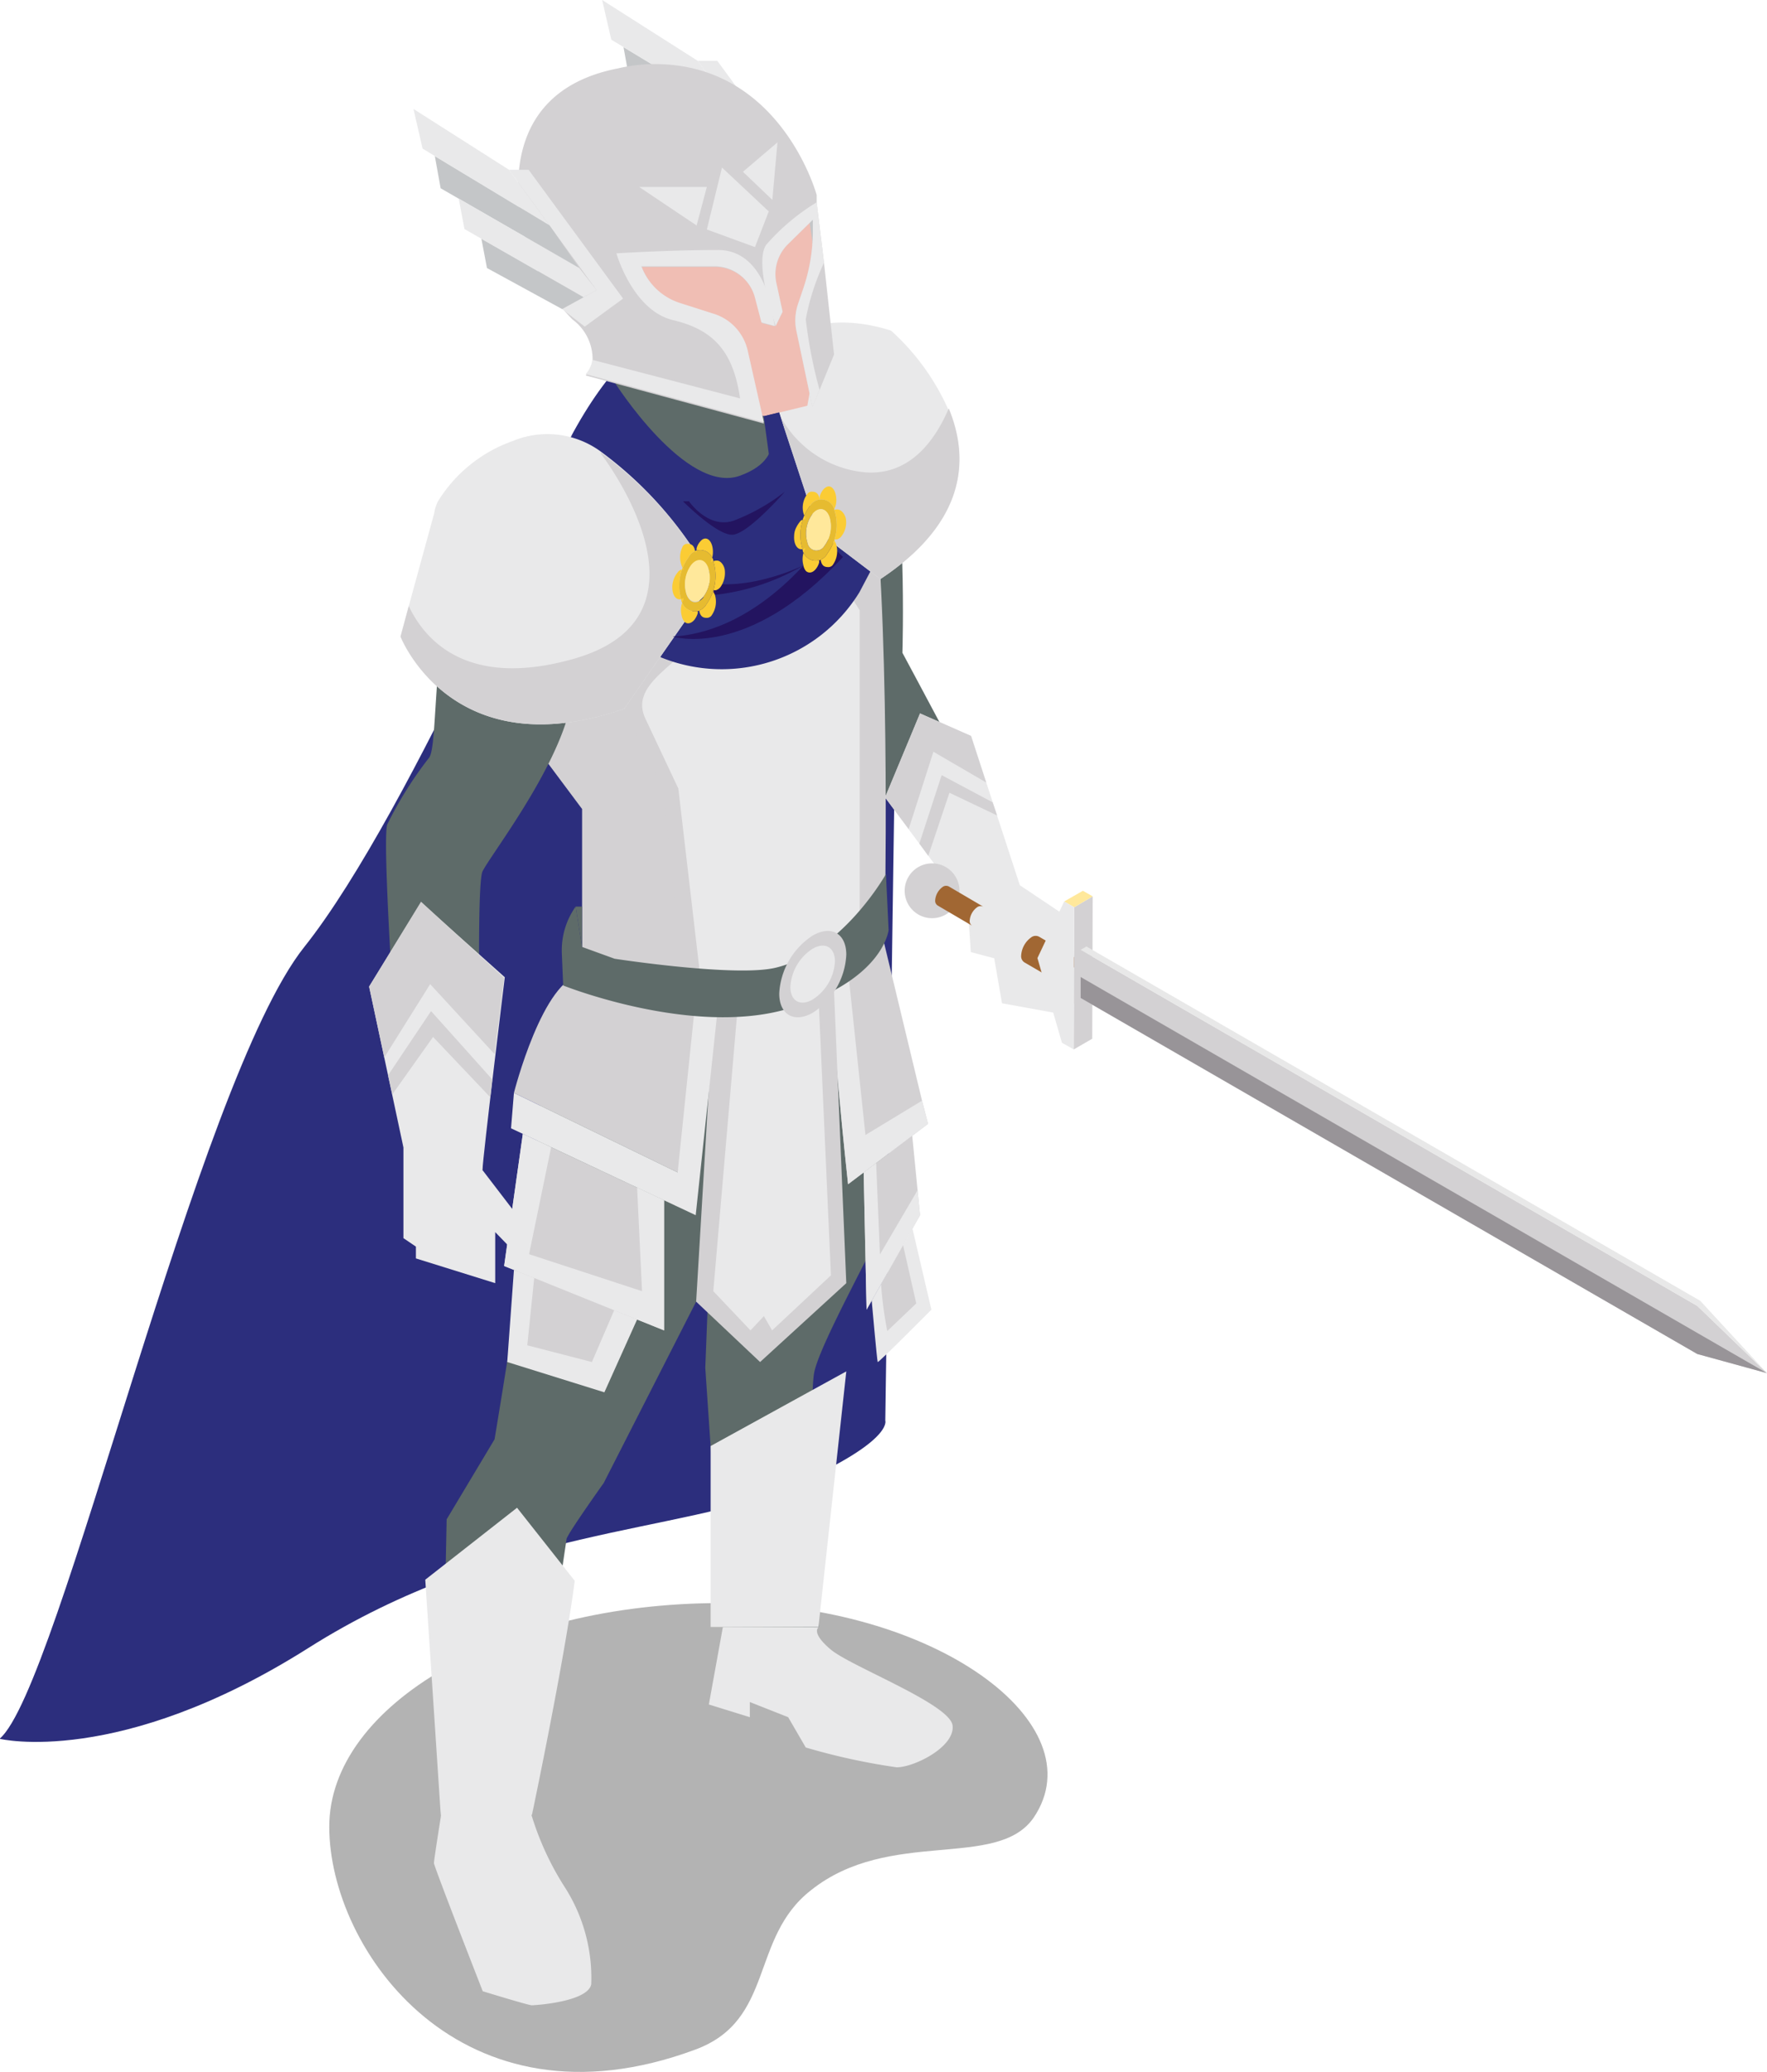 <svg xmlns="http://www.w3.org/2000/svg" xmlns:xlink="http://www.w3.org/1999/xlink" viewBox="0 0 79.32 93"><defs><style>.cls-1{fill:none;}.cls-2{clip-path:url(#clip-path);}.cls-3{opacity:0.3;}.cls-4{fill:#c4c6c8;}.cls-5{fill:#2c2e7d;}.cls-6{fill:#5e6b69;}.cls-7{fill:#d3d1d3;}.cls-8{fill:#e9e9ea;}.cls-9{fill:#e9ecf2;}.cls-10{fill:#f0beb4;}.cls-11{fill:#231460;}.cls-12{fill:#e6bb30;}.cls-13{isolation:isolate;}.cls-14{fill:#ffe89b;}.cls-15{fill:#fbcc34;}.cls-16{fill:#a16733;}.cls-17{fill:#989498;}.cls-18{fill:#e8e8e8;}</style><clipPath id="clip-path" transform="translate(-8.34 -1.5)"><rect class="cls-1" width="96" height="96"/></clipPath></defs><title>BlueCharacter_Fichier 17</title><g id="Calque_2" data-name="Calque 2"><g id="Calque_1-2" data-name="Calque 1"><g class="cls-2"><g id="_Groupe_" data-name="&lt;Groupe&gt;"><path id="_Tracé_" data-name="&lt;Tracé&gt;" class="cls-3" d="M23.12,83.49c0,5.53,5.92,13.9,16.43,10,3.58-1.32,2.44-5,5.19-7.15,3.53-2.82,8.36-.89,10-3.26,2.84-4.2-4.42-9.63-14.09-9.63S23.12,78,23.12,83.49Z" transform="translate(-8.34 -1.5)"/><g id="_Groupe_2" data-name="&lt;Groupe&gt;"><g id="_Groupe_3" data-name="&lt;Groupe&gt;"><path id="_Tracé_2" data-name="&lt;Tracé&gt;" class="cls-4" d="M44.78,9.84l.4,2.34-.33.44s-.46-.33-.46-.58-.34-2.2-.34-2.2Z" transform="translate(-8.34 -1.5)"/><g id="_Groupe_4" data-name="&lt;Groupe&gt;"><g id="_Groupe_5" data-name="&lt;Groupe&gt;"><path id="_Tracé_3" data-name="&lt;Tracé&gt;" class="cls-5" d="M33.93,21.17S26.83,37.94,22,44s-11,33.3-13.68,35.54c0,0,5.35,1.31,13.87-4.08S39,70.3,43.73,68.26s4.35-3,4.35-3l.63-43.39S40.77,8.31,33.93,21.17Z" transform="translate(-8.34 -1.5)"/><path id="_Tracé_4" data-name="&lt;Tracé&gt;" class="cls-6" d="M48.08,56.23c-.38,1.05-2.87,5.46-3.18,6.82s.19,11.47.19,11.47h-4.3L40,62.89l.16-4.09-4.72,9.26s-1.57,2.2-1.67,2.51c0,.09-.16,1-.33,2.37C33,76.56,32.21,83,32.21,83H28.13l.21-10.86.05-2.45,2.15-3.59s1.88-11.15,2-14.5a15,15,0,0,1,1.95-6.39l13.08-2.17S48.45,55.18,48.08,56.23Z" transform="translate(-8.34 -1.5)"/><g id="_Groupe_6" data-name="&lt;Groupe&gt;"><path id="_Tracé_5" data-name="&lt;Tracé&gt;" class="cls-7" d="M50,51.94h0l-3.59,2.71s-.94-8.56-.61-8.88a6.88,6.88,0,0,0,.59-.88l0,0c.59-1,1.34-2.3,1.34-2.3l2,8.31Z" transform="translate(-8.34 -1.5)"/><path id="_Tracé_6" data-name="&lt;Tracé&gt;" class="cls-8" d="M50,51.94h0l-3.59,2.71s-.94-8.56-.61-8.88l.59-.88,0,0,.8,7.55,2.54-1.54Z" transform="translate(-8.34 -1.5)"/></g><polygon id="_Tracé_7" data-name="&lt;Tracé&gt;" class="cls-7" points="32.02 45.49 31.25 58.42 34.12 61.13 37.99 57.59 37.43 44.28 32.02 45.49"/><polygon id="_Tracé_8" data-name="&lt;Tracé&gt;" class="cls-8" points="33.1 45.38 32.02 57.95 33.69 59.71 34.29 59.07 34.66 59.71 37.3 57.24 36.74 44.68 33.1 45.38"/><g id="_Groupe_7" data-name="&lt;Groupe&gt;"><polygon id="_Tracé_9" data-name="&lt;Tracé&gt;" class="cls-8" points="23.07 57 22.77 61.13 27.13 62.49 28.82 58.73 23.07 57"/><g id="_Groupe_8" data-name="&lt;Groupe&gt;"><polygon id="_Tracé_10" data-name="&lt;Tracé&gt;" class="cls-7" points="23.47 50.89 22.63 56.82 29.81 59.71 29.81 53.87 23.47 50.89"/><polygon id="_Tracé_11" data-name="&lt;Tracé&gt;" class="cls-8" points="24.74 51.49 23.75 56.29 28.82 57.95 28.6 53.3 29.81 53.87 29.81 59.71 22.63 56.82 23.47 50.89 24.74 51.49"/></g><path id="_Tracé_12" data-name="&lt;Tracé&gt;" class="cls-7" d="M40.54,46.94l-1.78,7.18-7.35-3.57s1.31-5.16,3.06-5.31S40.54,46.94,40.54,46.94Z" transform="translate(-8.34 -1.5)"/><polygon id="_Tracé_13" data-name="&lt;Tracé&gt;" class="cls-8" points="23.07 49.05 30.42 52.62 31.2 45.09 32.2 45.44 31.23 54.54 22.94 50.64 23.07 49.05"/><polygon id="_Tracé_14" data-name="&lt;Tracé&gt;" class="cls-7" points="23.98 57.36 23.67 60.38 26.57 61.13 27.57 58.81 23.98 57.36"/></g><path id="_Tracé_15" data-name="&lt;Tracé&gt;" class="cls-6" d="M45.08,18.75s2-.73,3,1.84.77,10.21.77,10.21,4.12,7.67,4.53,8.61-2,2.07-2,2.07l-3.28-4.19Z" transform="translate(-8.34 -1.5)"/><polygon id="_Tracé_16" data-name="&lt;Tracé&gt;" class="cls-8" points="44.98 38.41 45.78 39.73 48.08 41.27 48.38 44.94 47.52 45.49 44.98 45.03 44.63 43.01 43.58 42.73 43.38 39.76 44.98 38.41"/><path id="_Tracé_17" data-name="&lt;Tracé&gt;" class="cls-7" d="M32.94,35.76l1.53,2.05v7.32l3.71,1.36s4.6,1,6.9-.31,3-4.86,3-4.86S48.32,26,47.17,21s-11.75-2.92-15.29,2.28S32.94,35.76,32.94,35.76Z" transform="translate(-8.34 -1.5)"/><path id="_Tracé_18" data-name="&lt;Tracé&gt;" class="cls-7" d="M36.38,33.31l1.77,3.77.73,7.78s3.2,1.54,5.95.37a4,4,0,0,0,2.56-3.75l.47-14-.79-1.26s-7.31,1.62-8.22,3S35.54,31.53,36.38,33.31Z" transform="translate(-8.34 -1.5)"/><path id="_Tracé_19" data-name="&lt;Tracé&gt;" class="cls-8" d="M37.31,33.75l1.48,3.14,1,8.57a6.81,6.81,0,0,0,5,.32,3.32,3.32,0,0,0,2.14-3.14l0-13.75-.67-1.06s-6.1,1.36-6.85,2.48S36.61,32.26,37.31,33.75Z" transform="translate(-8.34 -1.5)"/><path id="_Tracé_20" data-name="&lt;Tracé&gt;" class="cls-8" d="M40.79,74.52,40.16,78l1.84.57v-.68l1.72.68.79,1.36a28.89,28.89,0,0,0,4.08.89c.79,0,2.63-.92,2.51-1.88s-4.55-2.64-5.46-3.4-.56-1-.56-1Z" transform="translate(-8.34 -1.5)"/><path id="_Tracé_21" data-name="&lt;Tracé&gt;" class="cls-5" d="M38,31h0a7.26,7.26,0,0,0,8.92-2.92l.49-.93L46.6,21l-2.92-3.17-9,2.88-2.61,1.59Z" transform="translate(-8.34 -1.5)"/><path id="_Tracé_22" data-name="&lt;Tracé&gt;" class="cls-6" d="M35.93,17.82v2.72s3.66,4.66,5.33,4.35,1.89-.84,1.89-.84l-.53-3.87Z" transform="translate(-8.34 -1.5)"/><path id="_Tracé_23" data-name="&lt;Tracé&gt;" class="cls-6" d="M31.88,23.39a7.22,7.22,0,0,0-3.54,5.21c-.54,3.69-.42,6.49-.74,6.91a17.08,17.08,0,0,0-1.88,3c-.21.74.27,8.53.73,14.45L30,54s-.35-12.67,0-13.39,3.26-4.45,3.93-7.35S35.22,28.23,31.88,23.39Z" transform="translate(-8.34 -1.5)"/><polygon id="_Tracé_24" data-name="&lt;Tracé&gt;" class="cls-8" points="22.23 55.3 22.23 57.59 18.67 56.48 18.67 55.95 18.11 55.57 18.11 51.49 21.67 52.53 23.21 54.54 22.86 55.95 22.23 55.3"/><path id="_Tracé_25" data-name="&lt;Tracé&gt;" class="cls-9" d="M30.82,24.82a6.91,6.91,0,0,0-2.69,5.09c0,3.16,3.44,2.76,4.63,2.29S37.32,25.2,30.82,24.82Z" transform="translate(-8.34 -1.5)"/><path id="_Tracé_26" data-name="&lt;Tracé&gt;" class="cls-8" d="M24.91,45.78,26.45,53S30,54.47,30,54s1-8.64,1-8.64L27.24,42Z" transform="translate(-8.34 -1.5)"/><path id="_Tracé_27" data-name="&lt;Tracé&gt;" class="cls-8" d="M47.86,27.49l-2.78-2.11-1.71-5.2-.22-.68H43a1.81,1.81,0,0,1-.72,0c-.46-.16-.68-.7.84-2.33s3.93-1.25,5.22-.83a10.52,10.52,0,0,1,2.56,3.52C51.83,22,51.8,24.88,47.86,27.49Z" transform="translate(-8.34 -1.5)"/><path id="_Tracé_28" data-name="&lt;Tracé&gt;" class="cls-7" d="M47.86,27.49l-2.78-2.11-1.71-5.2a4.81,4.81,0,0,0,3.82,2.52c2.06.15,3.17-1.54,3.74-2.87C51.83,22,51.8,24.88,47.86,27.49Z" transform="translate(-8.34 -1.5)"/><path id="_Tracé_29" data-name="&lt;Tracé&gt;" class="cls-10" d="M44,8.61a6.7,6.7,0,0,0-6.85-3.82c-5,.37-6.37,7.19-3.66,10.15s2.46,2.88,2.46,2.88l6.69,2.36,1.94-.47A23.08,23.08,0,0,0,44,8.61Z" transform="translate(-8.34 -1.5)"/><g id="_Groupe_9" data-name="&lt;Groupe&gt;"><polygon id="_Tracé_30" data-name="&lt;Tracé&gt;" class="cls-8" points="45.78 39.73 43.59 33.03 41.3 32.02 39.73 35.79 43.45 40.81 45.78 39.73"/></g><path id="_Tracé_31" data-name="&lt;Tracé&gt;" class="cls-8" d="M34.88,90.56c-.16.79-2.52.94-2.67.94s-2.2-.63-2.2-.63-2.19-5.6-2.19-5.75.31-2.09.31-2.09l-.7-10.63,4.12-3.23,2.59,3.28C33.67,76.07,32.21,83,32.21,83a13,13,0,0,0,1.47,3.18A7.55,7.55,0,0,1,34.88,90.56Z" transform="translate(-8.34 -1.5)"/><g id="_Groupe_10" data-name="&lt;Groupe&gt;"><polygon id="_Tracé_32" data-name="&lt;Tracé&gt;" class="cls-8" points="31.9 64.9 31.9 73.02 36.74 73.02 37.99 61.55 31.9 64.9"/></g><polygon id="_Tracé_33" data-name="&lt;Tracé&gt;" class="cls-7" points="38.77 52.62 38.9 58.78 41.3 54.54 40.95 50.97 38.77 52.62"/><polygon id="_Tracé_34" data-name="&lt;Tracé&gt;" class="cls-8" points="39.33 52.2 39.5 56.3 41.19 53.42 41.3 54.54 38.9 58.78 38.77 52.62 39.33 52.2"/><path id="_Tracé_35" data-name="&lt;Tracé&gt;" class="cls-8" d="M49.3,56.64l.85,3.64s-2.38,2.4-2.41,2.35-.27-2.76-.27-2.76Z" transform="translate(-8.34 -1.5)"/><path id="_Tracé_36" data-name="&lt;Tracé&gt;" class="cls-7" d="M47.89,59.14a17.16,17.16,0,0,0,.28,2.1L49.47,60l-.59-2.61Z" transform="translate(-8.34 -1.5)"/><path id="_Tracé_37" data-name="&lt;Tracé&gt;" class="cls-6" d="M34.47,44l1.46.53s5.45.84,7.24.4c3-.73,4.94-4.2,4.94-4.2l.12,2.51S48,45.52,43.7,46.78s-10.08-1.05-10.08-1.05l-.06-1.45a3.4,3.4,0,0,1,.62-2.09h0Z" transform="translate(-8.34 -1.5)"/><g id="_Groupe_11" data-name="&lt;Groupe&gt;"><g id="_Groupe_12" data-name="&lt;Groupe&gt;"><path id="_Tracé_38" data-name="&lt;Tracé&gt;" class="cls-7" d="M44.82,43.49c.83-.48,1.51-.1,1.51.86a3.29,3.29,0,0,1-1.5,2.6c-.83.48-1.51.1-1.51-.86A3.31,3.31,0,0,1,44.82,43.49Z" transform="translate(-8.34 -1.5)"/></g><g id="_Groupe_13" data-name="&lt;Groupe&gt;"><path id="_Tracé_39" data-name="&lt;Tracé&gt;" class="cls-8" d="M44.82,44.08c.55-.32,1-.07,1,.57a2.16,2.16,0,0,1-1,1.71c-.55.32-1,.07-1-.56A2.17,2.17,0,0,1,44.82,44.08Z" transform="translate(-8.34 -1.5)"/></g></g><polygon id="_Tracé_40" data-name="&lt;Tracé&gt;" class="cls-6" points="25.84 40.69 26.13 40.69 26.13 42.49 25.84 40.69"/><path id="_Tracé_41" data-name="&lt;Tracé&gt;" class="cls-5" d="M35.93,18.66s3.22,5.07,5.63,4.19,1.06-2.67,1.06-2.67l.69-.17s1.45,4.07-.5,4.81-7.22.36-8.88-3.65Z" transform="translate(-8.34 -1.5)"/><path id="_Tracé_42" data-name="&lt;Tracé&gt;" class="cls-8" d="M40.36,27.56l-4,5.75C28.62,36,26.32,30.07,26.32,30.07l.37-1.37,1.14-4.16A1.77,1.77,0,0,1,28,24a6.47,6.47,0,0,1,3.34-2.7,4.06,4.06,0,0,1,4,.49A17.26,17.26,0,0,1,40,27h0C40.25,27.35,40.36,27.56,40.36,27.56Z" transform="translate(-8.34 -1.5)"/><path id="_Tracé_43" data-name="&lt;Tracé&gt;" class="cls-7" d="M40.36,27.56l-4,5.75C28.62,36,26.32,30.07,26.32,30.07l.37-1.37c.69,1.47,2.57,3.74,7.4,2.37,6.87-1.95,1.22-9.21,1.22-9.21v-.05A17.26,17.26,0,0,1,40,27h0C40.25,27.35,40.36,27.56,40.36,27.56Z" transform="translate(-8.34 -1.5)"/><path id="_Tracé_44" data-name="&lt;Tracé&gt;" class="cls-11" d="M39.27,24s.85,1.25,2,.87a8.83,8.83,0,0,0,2.3-1.3s-1.65,1.9-2.35,1.93S39,24,39,24" transform="translate(-8.34 -1.5)"/><path id="_Tracé_45" data-name="&lt;Tracé&gt;" class="cls-11" d="M45.38,25.68s-2.76,4.15-6.84,4.39c0,0,3.34,1.08,7.64-3.57Z" transform="translate(-8.34 -1.5)"/><path id="_Tracé_46" data-name="&lt;Tracé&gt;" class="cls-11" d="M44.42,26.87s-2.68,1.32-4.77.68l-.08.71A10.11,10.11,0,0,0,44.42,26.87Z" transform="translate(-8.34 -1.5)"/><g id="_Groupe_14" data-name="&lt;Groupe&gt;"><g id="_Groupe_15" data-name="&lt;Groupe&gt;"><path id="_Tracé_transparent_" data-name="&lt;Tracé transparent&gt;" class="cls-12" d="M39.25,26.51a.59.59,0,0,1,1.11.18,2.18,2.18,0,0,1-.31,1.93.6.6,0,0,1-1.12-.18A2.15,2.15,0,0,1,39.25,26.51Zm.67,1.77A1.43,1.43,0,0,0,40.13,27c-.15-.4-.49-.45-.76-.12a1.46,1.46,0,0,0-.21,1.31c.15.4.49.45.76.12" transform="translate(-8.34 -1.5)"/></g><g id="_Groupe_16" data-name="&lt;Groupe&gt;" class="cls-13"><g id="_Groupe_17" data-name="&lt;Groupe&gt;"><path id="_Tracé_47" data-name="&lt;Tracé&gt;" class="cls-14" d="M39.37,26.85c.27-.33.61-.28.76.12a1.43,1.43,0,0,1-.21,1.31c-.27.33-.61.28-.76-.12A1.46,1.46,0,0,1,39.37,26.85Z" transform="translate(-8.34 -1.5)"/></g><g id="_Groupe_18" data-name="&lt;Groupe&gt;"><path id="_Tracé_transparent_2" data-name="&lt;Tracé transparent&gt;" class="cls-15" d="M40.78,26.83a.6.6,0,0,1,.1.31,1.09,1.09,0,0,1-.2.71.43.43,0,0,1-.2.14h-.11s0,.06,0,.09l.06.11a1.07,1.07,0,0,1-.16.95.08.08,0,0,1,0,0,.27.27,0,0,1-.22.09c-.24,0-.3-.18-.33-.36l-.06,0a.9.9,0,0,1,0,.16,1,1,0,0,1-.15.29c-.14.16-.31.21-.44.09a.56.56,0,0,1-.13-.28,1,1,0,0,1,.08-.71v-.08a.31.31,0,0,1-.1.05c-.24.07-.42-.2-.4-.6a1.18,1.18,0,0,1,.1-.38,1.21,1.21,0,0,1,.14-.22.29.29,0,0,1,.27-.13L39,27a.24.24,0,0,1-.06-.11A1.07,1.07,0,0,1,39,26s0,0,0,0a.25.25,0,0,1,.23-.09c.23,0,.29.18.32.36l.06,0a.94.94,0,0,1,0-.16.72.72,0,0,1,.15-.29.47.47,0,0,1,.1-.1c.27-.18.51.16.48.62a1,1,0,0,1-.1.38v0l0,0C40.5,26.64,40.62,26.61,40.78,26.83Zm-.73,1.79a2.18,2.18,0,0,0,.31-1.93.59.59,0,0,0-1.11-.18,2.15,2.15,0,0,0-.32,1.93.6.6,0,0,0,1.12.18" transform="translate(-8.34 -1.5)"/></g></g></g><g id="_Groupe_19" data-name="&lt;Groupe&gt;"><g id="_Groupe_20" data-name="&lt;Groupe&gt;"><path id="_Tracé_transparent_3" data-name="&lt;Tracé transparent&gt;" class="cls-12" d="M44.68,24.23a.6.6,0,0,1,1.12.18,2.15,2.15,0,0,1-.32,1.93.59.59,0,0,1-1.11-.18A2.18,2.18,0,0,1,44.68,24.23ZM45.35,26a1.47,1.47,0,0,0,.22-1.31c-.15-.4-.49-.45-.76-.12a1.47,1.47,0,0,0-.22,1.31.41.41,0,0,0,.76.12" transform="translate(-8.34 -1.5)"/></g><g id="_Groupe_21" data-name="&lt;Groupe&gt;" class="cls-13"><g id="_Groupe_22" data-name="&lt;Groupe&gt;"><path id="_Tracé_48" data-name="&lt;Tracé&gt;" class="cls-14" d="M44.81,24.57c.27-.33.61-.28.76.12A1.47,1.47,0,0,1,45.35,26a.41.41,0,0,1-.76-.12A1.47,1.47,0,0,1,44.81,24.57Z" transform="translate(-8.34 -1.5)"/></g><g id="_Groupe_23" data-name="&lt;Groupe&gt;"><path id="_Tracé_transparent_4" data-name="&lt;Tracé transparent&gt;" class="cls-15" d="M46.22,24.56a.63.63,0,0,1,.1.3,1,1,0,0,1-.21.71.39.39,0,0,1-.2.14h-.1l0,.09a.39.39,0,0,1,.06.11,1.07,1.07,0,0,1-.15.95l0,0a.25.25,0,0,1-.23.09c-.23,0-.29-.18-.32-.36l-.06,0a.94.94,0,0,1,0,.16.8.8,0,0,1-.15.29c-.13.16-.3.21-.44.09a.56.56,0,0,1-.12-.28,1,1,0,0,1,.08-.71l0,0v-.05a.19.19,0,0,1-.1.05c-.23.07-.42-.2-.39-.6a.83.83,0,0,1,.1-.38,1.21,1.21,0,0,1,.14-.22.27.27,0,0,1,.26-.13l0-.09-.06-.11a1,1,0,0,1,.16-.95l0,0a.23.23,0,0,1,.22-.09c.23,0,.3.18.33.36l0,0a.94.94,0,0,1,0-.16.87.87,0,0,1,.15-.29.5.5,0,0,1,.11-.1c.27-.18.5.16.48.62a.81.81,0,0,1-.11.38l0,0v0C45.93,24.36,46.06,24.33,46.22,24.56Zm-.74,1.78a2.15,2.15,0,0,0,.32-1.93.6.6,0,0,0-1.12-.18,2.18,2.18,0,0,0-.31,1.93.59.59,0,0,0,1.11.18" transform="translate(-8.34 -1.5)"/></g></g></g><polygon id="_Tracé_49" data-name="&lt;Tracé&gt;" class="cls-7" points="16.57 44.28 18.9 40.47 22.63 43.89 22.2 47.31 19.31 44.17 17.25 47.46 16.57 44.28"/><polygon id="_Tracé_50" data-name="&lt;Tracé&gt;" class="cls-7" points="17.42 48.26 19.35 45.38 22.1 48.45 22.01 49.25 19.44 46.54 17.61 49.12 17.42 48.26"/><polygon id="_Tracé_51" data-name="&lt;Tracé&gt;" class="cls-7" points="39.73 35.79 41.3 32.02 43.59 33.03 44.27 35.12 41.9 33.74 40.79 37.21 39.73 35.79"/><polygon id="_Tracé_52" data-name="&lt;Tracé&gt;" class="cls-7" points="41.27 37.86 42.27 34.79 44.56 36.01 44.76 36.6 42.62 35.58 41.67 38.41 41.27 37.86"/></g></g><g id="_Groupe_24" data-name="&lt;Groupe&gt;"><g id="_Groupe_25" data-name="&lt;Groupe&gt;"><polygon id="_Tracé_53" data-name="&lt;Tracé&gt;" class="cls-8" points="33.7 8.98 35.25 8.13 31.32 2.73 32.2 2.73 36.44 8.51 34.72 9.77 33.7 8.98"/><polygon id="_Tracé_54" data-name="&lt;Tracé&gt;" class="cls-8" points="31.32 2.73 27.03 0 27.44 1.78 33.14 5.23 31.32 2.73"/><polygon id="_Tracé_55" data-name="&lt;Tracé&gt;" class="cls-4" points="27.99 2.12 28.25 3.56 34.47 7.14 33.14 5.23 27.99 2.12"/><polygon id="_Tracé_56" data-name="&lt;Tracé&gt;" class="cls-8" points="34.66 8.45 35.25 8.13 34.47 7.14 29.06 4.03 29.32 5.39 34.66 8.45"/><polygon id="_Tracé_57" data-name="&lt;Tracé&gt;" class="cls-4" points="30.08 5.83 30.33 7.14 33.7 8.98 34.66 8.45 30.08 5.83"/></g><path id="_Tracé_58" data-name="&lt;Tracé&gt;" class="cls-7" d="M45.78,17.41,45.13,19h0l-.32.76-.72-3.41a2.27,2.27,0,0,1,.08-1.21l.22-.64a8.29,8.29,0,0,0,.44-2.66c0-.16,0-.32,0-.48l-1.13,1.11a1.9,1.9,0,0,0-.51,1.73l.28,1.29-.31.64-.11,0L42.54,16l-.29-1.11a1.88,1.88,0,0,0-1.79-1.41l-3.31,0a2.74,2.74,0,0,0,1.75,1.65l1.47.47a2.28,2.28,0,0,1,1.54,1.68l.72,3.23-8-2.16a1.15,1.15,0,0,0,.31-.64,2.22,2.22,0,0,0-.9-1.87,8.43,8.43,0,0,1-2.13-3.72s-2-6.35,4.17-7.55A7.3,7.3,0,0,1,38,4.38v0c5.46.18,7,5.87,7,5.87l0,.35h0l.33,2.7Z" transform="translate(-8.34 -1.5)"/><path id="_Tracé_59" data-name="&lt;Tracé&gt;" class="cls-8" d="M41.9,17.22l.73,3.23-8-2.16a1.18,1.18,0,0,0,.3-.64l6.63,1.73c-.3-2.09-1.18-3.08-3-3.51s-2.55-3-2.55-3,2.38-.15,4.56-.15,2.47,3,2.47,3l.08.41-.6-.16-.29-1.11a1.88,1.88,0,0,0-1.79-1.41l-3.31,0a2.74,2.74,0,0,0,1.74,1.65l1.47.47A2.25,2.25,0,0,1,41.9,17.22Z" transform="translate(-8.34 -1.5)"/><path id="_Tracé_60" data-name="&lt;Tracé&gt;" class="cls-8" d="M44.51,15.83A21.15,21.15,0,0,0,45.13,19h0l-.32.77-.72-3.42a2.33,2.33,0,0,1,.07-1.2l.22-.65a8,8,0,0,0,.45-2.65c0-.16,0-.33,0-.49l-1.13,1.11a1.88,1.88,0,0,0-.51,1.73l.28,1.29-.31.64s-1-2.84-.42-3.65A9.68,9.68,0,0,1,45,10.58h0l.33,2.71A10.54,10.54,0,0,0,44.51,15.83Z" transform="translate(-8.34 -1.5)"/><g id="_Groupe_26" data-name="&lt;Groupe&gt;"><polygon id="_Tracé_61" data-name="&lt;Tracé&gt;" class="cls-8" points="32.41 7.52 31.73 10.3 33.89 11.09 34.51 9.49 32.41 7.52"/><polygon id="_Tracé_62" data-name="&lt;Tracé&gt;" class="cls-8" points="31.73 8.39 31.27 10.12 28.69 8.39 31.73 8.39"/><polygon id="_Tracé_63" data-name="&lt;Tracé&gt;" class="cls-8" points="33.35 7.71 34.67 8.97 34.9 6.39 33.35 7.71"/></g><g id="_Groupe_27" data-name="&lt;Groupe&gt;"><polygon id="_Tracé_64" data-name="&lt;Tracé&gt;" class="cls-8" points="25.23 13.87 26.78 13.02 22.85 7.62 23.73 7.62 27.97 13.4 26.25 14.66 25.23 13.87"/><polygon id="_Tracé_65" data-name="&lt;Tracé&gt;" class="cls-8" points="22.85 7.62 18.56 4.89 18.97 6.67 24.67 10.12 22.85 7.62"/><polygon id="_Tracé_66" data-name="&lt;Tracé&gt;" class="cls-4" points="19.52 7.01 19.78 8.45 26 12.03 24.67 10.12 19.52 7.01"/><polygon id="_Tracé_67" data-name="&lt;Tracé&gt;" class="cls-8" points="26.19 13.34 26.78 13.02 26 12.03 20.59 8.91 20.85 10.28 26.19 13.34"/><polygon id="_Tracé_68" data-name="&lt;Tracé&gt;" class="cls-4" points="21.61 10.72 21.86 12.03 25.23 13.87 26.19 13.34 21.61 10.72"/></g></g><g id="_Groupe_28" data-name="&lt;Groupe&gt;"><path id="_Tracé_69" data-name="&lt;Tracé&gt;" class="cls-7" d="M51.41,41.48a1.23,1.23,0,1,1-1.23-1.23A1.23,1.23,0,0,1,51.41,41.48Z" transform="translate(-8.34 -1.5)"/><path id="_Tracé_70" data-name="&lt;Tracé&gt;" class="cls-16" d="M50.94,41.29a.27.27,0,0,0-.26,0,.81.81,0,0,0-.36.62.25.25,0,0,0,.11.23l1.55.91a.25.25,0,0,1-.11-.23.81.81,0,0,1,.36-.62.28.28,0,0,1,.26,0Z" transform="translate(-8.34 -1.5)"/></g><g id="_Groupe_29" data-name="&lt;Groupe&gt;"><path id="_Tracé_71" data-name="&lt;Tracé&gt;" class="cls-16" d="M55,43.55a.33.33,0,0,0-.34,0,1.08,1.08,0,0,0-.48.83.33.33,0,0,0,.14.31l2.08,1.21a.33.33,0,0,1-.14-.31,1.07,1.07,0,0,1,.48-.83.35.35,0,0,1,.34,0Z" transform="translate(-8.34 -1.5)"/><g id="_Groupe_30" data-name="&lt;Groupe&gt;"><g id="_Groupe_31" data-name="&lt;Groupe&gt;"><g id="_Groupe_32" data-name="&lt;Groupe&gt;" class="cls-13"><g id="_Groupe_33" data-name="&lt;Groupe&gt;"><polygon id="_Tracé_72" data-name="&lt;Tracé&gt;" class="cls-7" points="48.22 40.72 49.05 40.23 49.03 46.62 48.2 47.1 48.22 40.72"/></g><g id="_Groupe_34" data-name="&lt;Groupe&gt;"><polygon id="_Tracé_73" data-name="&lt;Tracé&gt;" class="cls-14" points="47.77 40.46 48.61 39.98 49.05 40.23 48.22 40.72 47.77 40.46"/></g><g id="_Groupe_35" data-name="&lt;Groupe&gt;"><polygon id="_Tracé_74" data-name="&lt;Tracé&gt;" class="cls-8" points="48.22 40.72 48.2 47.1 47.67 46.8 46.57 43 47.77 40.46 48.22 40.72"/></g></g></g></g><g id="_Groupe_36" data-name="&lt;Groupe&gt;"><g id="_Groupe_37" data-name="&lt;Groupe&gt;"><polygon id="_Tracé_75" data-name="&lt;Tracé&gt;" class="cls-7" points="76.19 60.77 48.51 44.79 48.51 42.63 76.19 58.61 79.32 61.63 76.19 60.77"/><polygon id="_Tracé_76" data-name="&lt;Tracé&gt;" class="cls-17" points="79.32 61.63 48.51 43.85 48.51 44.79 76.19 60.77 79.32 61.63"/></g><polygon id="_Tracé_77" data-name="&lt;Tracé&gt;" class="cls-18" points="79.32 61.63 76.19 58.61 48.51 42.63 48.77 42.48 76.32 58.38 79.32 61.63"/></g></g></g></g></g></g></g></g></svg>